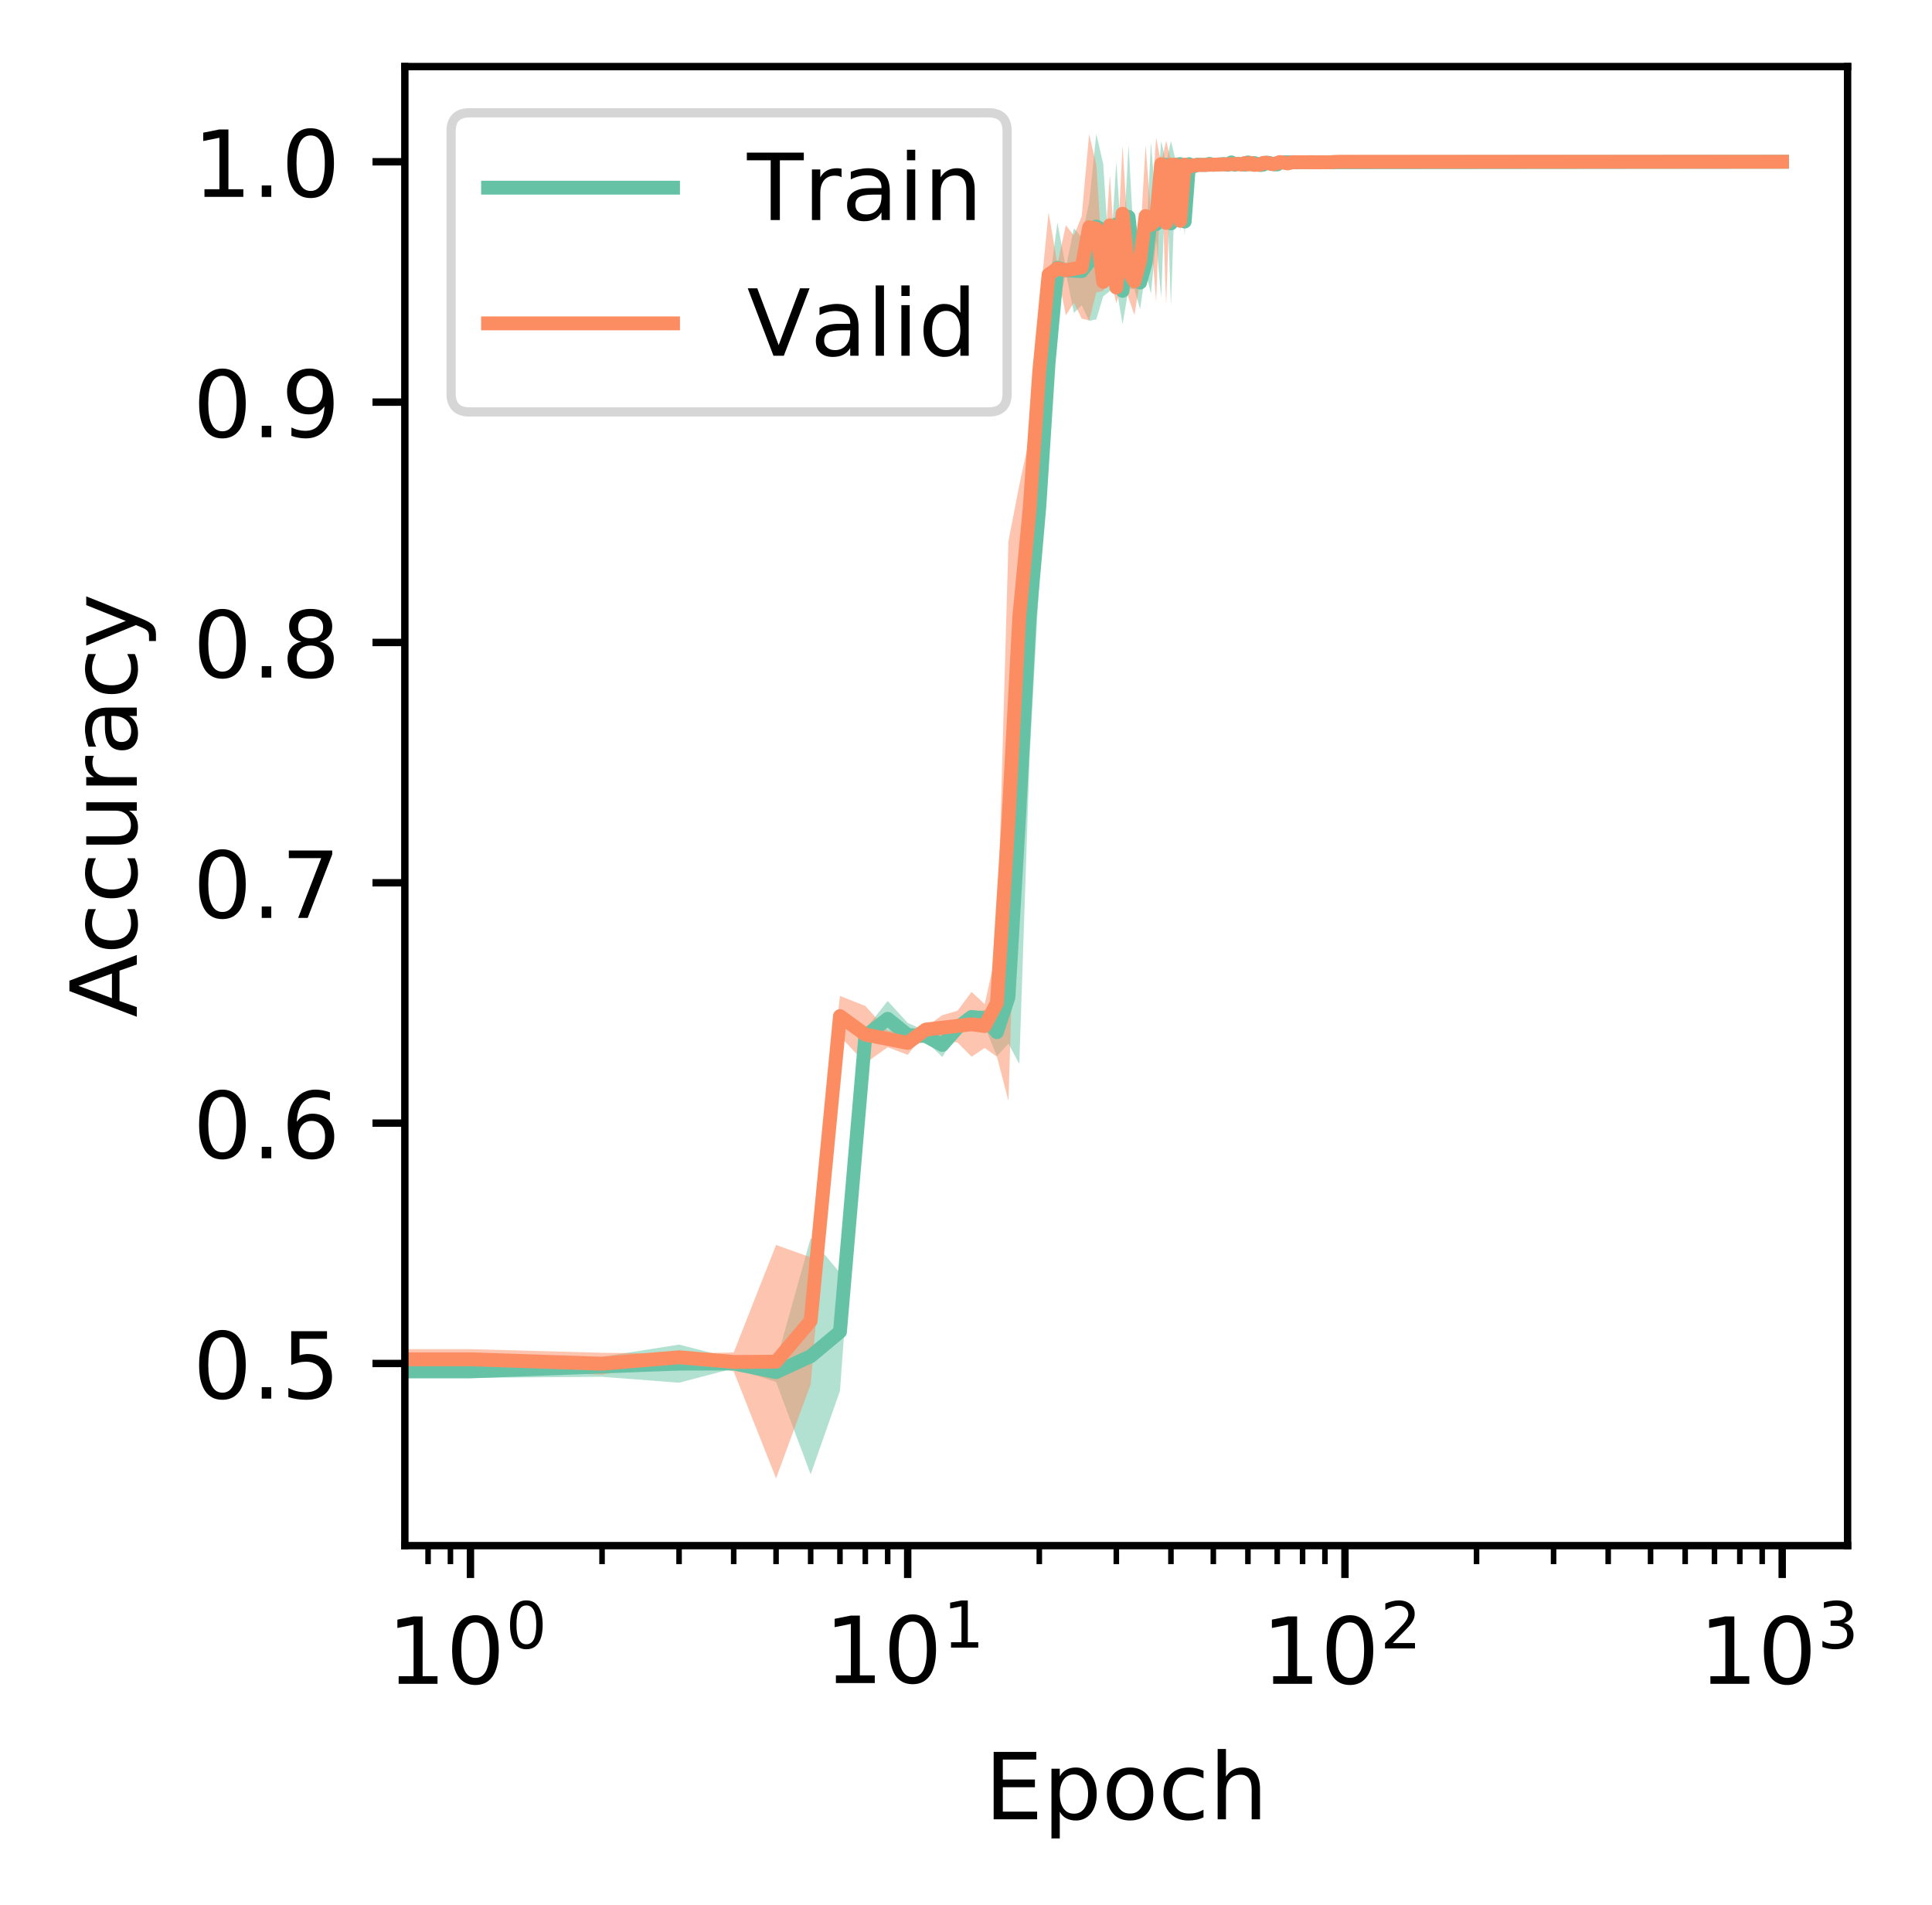 <?xml version="1.0" encoding="UTF-8"?>
<svg xmlns="http://www.w3.org/2000/svg" xmlns:xlink="http://www.w3.org/1999/xlink" width="208.913pt" height="206pt" viewBox="0 0 208.913 206" version="1.1">
<rect x="0" y="0" width="208.913" height="206" fill="#808080" stroke="none"/>
<defs>
<g>
<symbol overflow="visible" id="glyph0-0">
<path style="stroke:none;" d="M 1.238 -0.828 L 2.852 -0.828 L 2.852 -6.391 L 1.102 -6.039 L 1.102 -6.941 L 2.84 -7.289 L 3.828 -7.289 L 3.828 -0.828 L 5.441 -0.828 L 5.441 0 L 1.238 0 L 1.238 -0.828 "/>
</symbol>
<symbol overflow="visible" id="glyph0-1">
<path style="stroke:none;" d="M 3.18 -6.641 C 2.672 -6.641 2.289 -6.391 2.031 -5.891 C 1.77 -5.391 1.648 -4.641 1.648 -3.641 C 1.648 -2.641 1.77 -1.891 2.031 -1.391 C 2.289 -0.891 2.672 -0.641 3.18 -0.641 C 3.691 -0.641 4.07 -0.891 4.328 -1.391 C 4.578 -1.891 4.711 -2.641 4.711 -3.641 C 4.711 -4.641 4.578 -5.391 4.328 -5.891 C 4.07 -6.391 3.691 -6.641 3.18 -6.641 M 3.18 -7.422 C 3.988 -7.422 4.609 -7.09 5.051 -6.449 C 5.48 -5.801 5.699 -4.859 5.699 -3.641 C 5.699 -2.41 5.48 -1.469 5.051 -0.828 C 4.609 -0.191 3.988 0.129 3.18 0.129 C 2.359 0.129 1.73 -0.191 1.301 -0.828 C 0.871 -1.469 0.66 -2.41 0.66 -3.641 C 0.66 -4.859 0.871 -5.801 1.301 -6.449 C 1.73 -7.09 2.359 -7.422 3.18 -7.422 "/>
</symbol>
<symbol overflow="visible" id="glyph0-2">
<path style="stroke:none;" d="M 0.98 -7.289 L 5.59 -7.289 L 5.59 -6.461 L 1.969 -6.461 L 1.969 -4.301 L 5.441 -4.301 L 5.441 -3.469 L 1.969 -3.469 L 1.969 -0.828 L 5.68 -0.828 L 5.68 0 L 0.98 0 L 0.98 -7.289 "/>
</symbol>
<symbol overflow="visible" id="glyph0-3">
<path style="stroke:none;" d="M 1.809 -0.82 L 1.809 2.07 L 0.91 2.07 L 0.91 -5.469 L 1.809 -5.469 L 1.809 -4.641 C 1.988 -4.961 2.23 -5.199 2.52 -5.359 C 2.809 -5.52 3.16 -5.602 3.559 -5.602 C 4.219 -5.602 4.762 -5.328 5.18 -4.809 C 5.59 -4.281 5.801 -3.59 5.801 -2.73 C 5.801 -1.871 5.59 -1.172 5.18 -0.648 C 4.762 -0.129 4.219 0.129 3.559 0.129 C 3.16 0.129 2.809 0.051 2.52 -0.102 C 2.23 -0.25 1.988 -0.488 1.809 -0.82 M 4.871 -2.73 C 4.871 -3.391 4.73 -3.898 4.461 -4.281 C 4.18 -4.66 3.809 -4.852 3.34 -4.852 C 2.859 -4.852 2.488 -4.66 2.219 -4.281 C 1.941 -3.898 1.809 -3.391 1.809 -2.73 C 1.809 -2.07 1.941 -1.551 2.219 -1.172 C 2.488 -0.789 2.859 -0.609 3.34 -0.609 C 3.809 -0.609 4.18 -0.789 4.461 -1.172 C 4.73 -1.551 4.871 -2.07 4.871 -2.73 "/>
</symbol>
<symbol overflow="visible" id="glyph0-4">
<path style="stroke:none;" d="M 3.059 -4.84 C 2.578 -4.84 2.199 -4.648 1.922 -4.27 C 1.641 -3.891 1.5 -3.379 1.5 -2.73 C 1.5 -2.07 1.629 -1.559 1.91 -1.18 C 2.191 -0.801 2.57 -0.621 3.059 -0.621 C 3.539 -0.621 3.922 -0.801 4.199 -1.18 C 4.48 -1.559 4.621 -2.07 4.621 -2.73 C 4.621 -3.371 4.48 -3.891 4.199 -4.27 C 3.922 -4.648 3.539 -4.84 3.059 -4.84 M 3.059 -5.602 C 3.84 -5.602 4.449 -5.34 4.898 -4.84 C 5.34 -4.328 5.57 -3.629 5.57 -2.73 C 5.57 -1.828 5.34 -1.129 4.898 -0.629 C 4.449 -0.121 3.84 0.129 3.059 0.129 C 2.27 0.129 1.648 -0.121 1.211 -0.629 C 0.77 -1.129 0.551 -1.828 0.551 -2.73 C 0.551 -3.629 0.77 -4.328 1.211 -4.84 C 1.648 -5.34 2.27 -5.602 3.059 -5.602 "/>
</symbol>
<symbol overflow="visible" id="glyph0-5">
<path style="stroke:none;" d="M 4.879 -5.262 L 4.879 -4.422 C 4.621 -4.559 4.371 -4.66 4.109 -4.73 C 3.852 -4.801 3.602 -4.84 3.34 -4.84 C 2.762 -4.84 2.301 -4.648 1.98 -4.281 C 1.66 -3.91 1.5 -3.391 1.5 -2.73 C 1.5 -2.059 1.66 -1.539 1.98 -1.172 C 2.301 -0.801 2.762 -0.621 3.34 -0.621 C 3.602 -0.621 3.852 -0.648 4.109 -0.719 C 4.371 -0.789 4.621 -0.898 4.879 -1.039 L 4.879 -0.211 C 4.621 -0.09 4.359 0 4.102 0.051 C 3.828 0.102 3.539 0.129 3.238 0.129 C 2.422 0.129 1.762 -0.121 1.281 -0.641 C 0.789 -1.148 0.551 -1.852 0.551 -2.73 C 0.551 -3.621 0.789 -4.32 1.281 -4.828 C 1.77 -5.34 2.441 -5.602 3.301 -5.602 C 3.578 -5.602 3.852 -5.57 4.109 -5.512 C 4.371 -5.449 4.629 -5.371 4.879 -5.262 "/>
</symbol>
<symbol overflow="visible" id="glyph0-6">
<path style="stroke:none;" d="M 5.488 -3.301 L 5.488 0 L 4.59 0 L 4.59 -3.27 C 4.59 -3.789 4.48 -4.172 4.281 -4.43 C 4.078 -4.691 3.781 -4.82 3.379 -4.82 C 2.891 -4.82 2.512 -4.66 2.23 -4.352 C 1.949 -4.039 1.809 -3.621 1.809 -3.09 L 1.809 0 L 0.91 0 L 0.91 -7.602 L 1.809 -7.602 L 1.809 -4.621 C 2.02 -4.941 2.27 -5.191 2.57 -5.352 C 2.859 -5.512 3.199 -5.602 3.578 -5.602 C 4.199 -5.602 4.68 -5.398 5 -5.012 C 5.32 -4.621 5.488 -4.051 5.488 -3.301 "/>
</symbol>
<symbol overflow="visible" id="glyph0-7">
<path style="stroke:none;" d="M 1.07 -1.238 L 2.102 -1.238 L 2.102 0 L 1.07 0 L 1.07 -1.238 "/>
</symbol>
<symbol overflow="visible" id="glyph0-8">
<path style="stroke:none;" d="M 1.078 -7.289 L 4.949 -7.289 L 4.949 -6.461 L 1.98 -6.461 L 1.98 -4.672 C 2.121 -4.719 2.27 -4.762 2.41 -4.781 C 2.551 -4.801 2.699 -4.82 2.84 -4.82 C 3.648 -4.82 4.289 -4.59 4.77 -4.148 C 5.25 -3.699 5.488 -3.102 5.488 -2.34 C 5.488 -1.551 5.238 -0.941 4.75 -0.512 C 4.262 -0.078 3.57 0.129 2.691 0.129 C 2.379 0.129 2.07 0.102 1.75 0.059 C 1.43 0.012 1.109 -0.059 0.77 -0.172 L 0.77 -1.16 C 1.059 -1 1.359 -0.879 1.68 -0.801 C 1.988 -0.719 2.32 -0.691 2.672 -0.691 C 3.23 -0.691 3.68 -0.828 4.012 -1.129 C 4.328 -1.43 4.5 -1.828 4.5 -2.34 C 4.5 -2.84 4.328 -3.238 4.012 -3.539 C 3.68 -3.84 3.23 -3.988 2.672 -3.988 C 2.41 -3.988 2.141 -3.961 1.879 -3.898 C 1.621 -3.84 1.352 -3.75 1.078 -3.629 L 1.078 -7.289 "/>
</symbol>
<symbol overflow="visible" id="glyph0-9">
<path style="stroke:none;" d="M 3.301 -4.039 C 2.859 -4.039 2.512 -3.879 2.25 -3.578 C 1.988 -3.281 1.859 -2.859 1.859 -2.34 C 1.859 -1.809 1.988 -1.391 2.25 -1.09 C 2.512 -0.789 2.859 -0.641 3.301 -0.641 C 3.738 -0.641 4.09 -0.789 4.352 -1.09 C 4.609 -1.391 4.738 -1.809 4.738 -2.34 C 4.738 -2.859 4.609 -3.281 4.352 -3.578 C 4.09 -3.879 3.738 -4.039 3.301 -4.039 M 5.262 -7.129 L 5.262 -6.23 C 5.012 -6.352 4.762 -6.441 4.512 -6.5 C 4.25 -6.559 4 -6.59 3.762 -6.59 C 3.102 -6.59 2.602 -6.371 2.262 -5.93 C 1.922 -5.488 1.719 -4.82 1.68 -3.941 C 1.871 -4.219 2.109 -4.441 2.398 -4.59 C 2.691 -4.738 3.012 -4.82 3.359 -4.82 C 4.09 -4.82 4.672 -4.59 5.09 -4.148 C 5.512 -3.711 5.73 -3.102 5.73 -2.34 C 5.73 -1.59 5.5 -0.988 5.059 -0.539 C 4.621 -0.09 4.031 0.129 3.301 0.129 C 2.461 0.129 1.809 -0.191 1.371 -0.828 C 0.922 -1.469 0.699 -2.41 0.699 -3.641 C 0.699 -4.789 0.969 -5.711 1.52 -6.391 C 2.059 -7.07 2.801 -7.422 3.719 -7.422 C 3.961 -7.422 4.211 -7.391 4.469 -7.352 C 4.719 -7.301 4.98 -7.23 5.262 -7.129 "/>
</symbol>
<symbol overflow="visible" id="glyph0-10">
<path style="stroke:none;" d="M 0.82 -7.289 L 5.512 -7.289 L 5.512 -6.871 L 2.859 0 L 1.828 0 L 4.32 -6.461 L 0.82 -6.461 L 0.82 -7.289 "/>
</symbol>
<symbol overflow="visible" id="glyph0-11">
<path style="stroke:none;" d="M 3.18 -3.461 C 2.711 -3.461 2.34 -3.328 2.07 -3.078 C 1.801 -2.828 1.672 -2.488 1.672 -2.051 C 1.672 -1.609 1.801 -1.262 2.07 -1.012 C 2.34 -0.762 2.711 -0.641 3.18 -0.641 C 3.641 -0.641 4.012 -0.762 4.281 -1.02 C 4.551 -1.27 4.691 -1.609 4.691 -2.051 C 4.691 -2.488 4.551 -2.828 4.289 -3.078 C 4.02 -3.328 3.648 -3.461 3.18 -3.461 M 2.191 -3.879 C 1.77 -3.98 1.441 -4.18 1.199 -4.469 C 0.961 -4.762 0.852 -5.109 0.852 -5.531 C 0.852 -6.109 1.051 -6.57 1.469 -6.91 C 1.879 -7.25 2.449 -7.422 3.18 -7.422 C 3.898 -7.422 4.469 -7.25 4.891 -6.91 C 5.301 -6.57 5.512 -6.109 5.512 -5.531 C 5.512 -5.109 5.391 -4.762 5.148 -4.469 C 4.91 -4.18 4.59 -3.98 4.172 -3.879 C 4.641 -3.77 5.012 -3.551 5.281 -3.23 C 5.539 -2.91 5.68 -2.512 5.68 -2.051 C 5.68 -1.34 5.461 -0.801 5.031 -0.43 C 4.59 -0.051 3.98 0.129 3.18 0.129 C 2.371 0.129 1.75 -0.051 1.32 -0.43 C 0.891 -0.801 0.68 -1.34 0.68 -2.051 C 0.68 -2.512 0.809 -2.91 1.078 -3.23 C 1.34 -3.551 1.711 -3.77 2.191 -3.879 M 1.828 -5.441 C 1.828 -5.059 1.941 -4.762 2.18 -4.551 C 2.422 -4.34 2.75 -4.238 3.18 -4.238 C 3.602 -4.238 3.93 -4.34 4.172 -4.551 C 4.41 -4.762 4.531 -5.059 4.531 -5.441 C 4.531 -5.82 4.41 -6.109 4.172 -6.32 C 3.93 -6.531 3.602 -6.641 3.18 -6.641 C 2.75 -6.641 2.422 -6.531 2.18 -6.32 C 1.941 -6.109 1.828 -5.82 1.828 -5.441 "/>
</symbol>
<symbol overflow="visible" id="glyph0-12">
<path style="stroke:none;" d="M 1.102 -0.148 L 1.102 -1.051 C 1.34 -0.93 1.59 -0.84 1.852 -0.781 C 2.102 -0.719 2.352 -0.691 2.602 -0.691 C 3.238 -0.691 3.738 -0.898 4.078 -1.34 C 4.422 -1.781 4.621 -2.441 4.68 -3.34 C 4.48 -3.059 4.238 -2.84 3.961 -2.691 C 3.672 -2.539 3.352 -2.469 3 -2.469 C 2.262 -2.469 1.68 -2.691 1.262 -3.129 C 0.84 -3.57 0.629 -4.172 0.629 -4.941 C 0.629 -5.68 0.852 -6.281 1.289 -6.738 C 1.73 -7.191 2.32 -7.422 3.059 -7.422 C 3.898 -7.422 4.551 -7.09 4.988 -6.449 C 5.43 -5.801 5.66 -4.859 5.66 -3.641 C 5.66 -2.48 5.379 -1.57 4.84 -0.891 C 4.289 -0.211 3.559 0.129 2.641 0.129 C 2.391 0.129 2.141 0.102 1.891 0.059 C 1.629 0.02 1.371 -0.051 1.102 -0.148 M 3.059 -3.238 C 3.5 -3.238 3.852 -3.391 4.109 -3.691 C 4.371 -3.988 4.5 -4.41 4.5 -4.941 C 4.5 -5.461 4.371 -5.879 4.109 -6.18 C 3.852 -6.48 3.5 -6.641 3.059 -6.641 C 2.621 -6.641 2.27 -6.48 2.012 -6.18 C 1.75 -5.879 1.621 -5.461 1.621 -4.941 C 1.621 -4.41 1.75 -3.988 2.012 -3.691 C 2.27 -3.391 2.621 -3.238 3.059 -3.238 "/>
</symbol>
<symbol overflow="visible" id="glyph0-13">
<path style="stroke:none;" d="M -0.02 -7.289 L 6.141 -7.289 L 6.141 -6.461 L 3.551 -6.461 L 3.551 0 L 2.559 0 L 2.559 -6.461 L -0.02 -6.461 L -0.02 -7.289 "/>
</symbol>
<symbol overflow="visible" id="glyph0-14">
<path style="stroke:none;" d="M 4.109 -4.629 C 4.012 -4.691 3.898 -4.73 3.781 -4.762 C 3.66 -4.781 3.531 -4.801 3.391 -4.801 C 2.879 -4.801 2.488 -4.629 2.219 -4.301 C 1.941 -3.969 1.809 -3.5 1.809 -2.879 L 1.809 0 L 0.91 0 L 0.91 -5.469 L 1.809 -5.469 L 1.809 -4.621 C 1.988 -4.949 2.238 -5.199 2.539 -5.359 C 2.84 -5.52 3.211 -5.602 3.648 -5.602 C 3.711 -5.602 3.781 -5.59 3.859 -5.59 C 3.93 -5.578 4.012 -5.57 4.109 -5.551 L 4.109 -4.629 "/>
</symbol>
<symbol overflow="visible" id="glyph0-15">
<path style="stroke:none;" d="M 3.43 -2.75 C 2.699 -2.75 2.199 -2.66 1.922 -2.5 C 1.641 -2.328 1.5 -2.051 1.5 -1.648 C 1.5 -1.328 1.602 -1.07 1.809 -0.891 C 2.02 -0.699 2.309 -0.609 2.672 -0.609 C 3.172 -0.609 3.57 -0.781 3.871 -1.141 C 4.172 -1.488 4.32 -1.961 4.32 -2.551 L 4.32 -2.75 L 3.43 -2.75 M 5.219 -3.121 L 5.219 0 L 4.32 0 L 4.32 -0.828 C 4.109 -0.488 3.852 -0.25 3.551 -0.102 C 3.25 0.051 2.871 0.129 2.43 0.129 C 1.871 0.129 1.422 -0.02 1.09 -0.328 C 0.762 -0.641 0.602 -1.059 0.602 -1.59 C 0.602 -2.199 0.801 -2.66 1.219 -2.98 C 1.629 -3.289 2.238 -3.449 3.059 -3.449 L 4.32 -3.449 L 4.32 -3.539 C 4.32 -3.949 4.18 -4.27 3.91 -4.5 C 3.641 -4.719 3.262 -4.84 2.77 -4.84 C 2.449 -4.84 2.148 -4.801 1.852 -4.719 C 1.551 -4.641 1.27 -4.531 1 -4.391 L 1 -5.219 C 1.32 -5.34 1.641 -5.441 1.949 -5.5 C 2.262 -5.559 2.559 -5.602 2.859 -5.602 C 3.648 -5.602 4.238 -5.391 4.629 -4.98 C 5.02 -4.57 5.219 -3.949 5.219 -3.121 "/>
</symbol>
<symbol overflow="visible" id="glyph0-16">
<path style="stroke:none;" d="M 0.941 -5.469 L 1.84 -5.469 L 1.84 0 L 0.941 0 L 0.941 -5.469 M 0.941 -7.602 L 1.84 -7.602 L 1.84 -6.461 L 0.941 -6.461 L 0.941 -7.602 "/>
</symbol>
<symbol overflow="visible" id="glyph0-17">
<path style="stroke:none;" d="M 5.488 -3.301 L 5.488 0 L 4.59 0 L 4.59 -3.27 C 4.59 -3.789 4.48 -4.172 4.281 -4.43 C 4.078 -4.691 3.781 -4.82 3.379 -4.82 C 2.891 -4.82 2.512 -4.66 2.23 -4.352 C 1.949 -4.039 1.809 -3.621 1.809 -3.09 L 1.809 0 L 0.91 0 L 0.91 -5.469 L 1.809 -5.469 L 1.809 -4.621 C 2.02 -4.941 2.27 -5.191 2.57 -5.352 C 2.859 -5.512 3.199 -5.602 3.578 -5.602 C 4.199 -5.602 4.68 -5.398 5 -5.012 C 5.32 -4.621 5.488 -4.051 5.488 -3.301 "/>
</symbol>
<symbol overflow="visible" id="glyph0-18">
<path style="stroke:none;" d="M 2.859 0 L 0.078 -7.289 L 1.109 -7.289 L 3.422 -1.148 L 5.73 -7.289 L 6.762 -7.289 L 3.98 0 L 2.859 0 "/>
</symbol>
<symbol overflow="visible" id="glyph0-19">
<path style="stroke:none;" d="M 0.941 -7.602 L 1.84 -7.602 L 1.84 0 L 0.941 0 L 0.941 -7.602 "/>
</symbol>
<symbol overflow="visible" id="glyph0-20">
<path style="stroke:none;" d="M 4.539 -4.641 L 4.539 -7.602 L 5.441 -7.602 L 5.441 0 L 4.539 0 L 4.539 -0.82 C 4.352 -0.488 4.109 -0.25 3.82 -0.102 C 3.531 0.051 3.191 0.129 2.789 0.129 C 2.129 0.129 1.59 -0.129 1.172 -0.648 C 0.75 -1.172 0.551 -1.871 0.551 -2.73 C 0.551 -3.59 0.75 -4.281 1.172 -4.809 C 1.59 -5.328 2.129 -5.602 2.789 -5.602 C 3.191 -5.602 3.531 -5.52 3.82 -5.359 C 4.109 -5.199 4.352 -4.961 4.539 -4.641 M 1.48 -2.73 C 1.48 -2.07 1.609 -1.551 1.879 -1.172 C 2.148 -0.789 2.531 -0.609 3.012 -0.609 C 3.48 -0.609 3.852 -0.789 4.129 -1.172 C 4.398 -1.551 4.539 -2.07 4.539 -2.73 C 4.539 -3.391 4.398 -3.898 4.129 -4.281 C 3.852 -4.66 3.48 -4.852 3.012 -4.852 C 2.531 -4.852 2.148 -4.66 1.879 -4.281 C 1.609 -3.898 1.48 -3.391 1.48 -2.73 "/>
</symbol>
<symbol overflow="visible" id="glyph1-0">
<path style="stroke:none;" d="M 2.227 -4.648 C 1.867 -4.648 1.602 -4.473 1.422 -4.121 C 1.238 -3.773 1.156 -3.246 1.156 -2.547 C 1.156 -1.848 1.238 -1.324 1.422 -0.973 C 1.602 -0.621 1.867 -0.449 2.227 -0.449 C 2.582 -0.449 2.848 -0.621 3.031 -0.973 C 3.207 -1.324 3.297 -1.848 3.297 -2.547 C 3.297 -3.246 3.207 -3.773 3.031 -4.121 C 2.848 -4.473 2.582 -4.648 2.227 -4.648 M 2.227 -5.195 C 2.793 -5.195 3.227 -4.965 3.535 -4.516 C 3.836 -4.059 3.988 -3.402 3.988 -2.547 C 3.988 -1.688 3.836 -1.027 3.535 -0.582 C 3.227 -0.133 2.793 0.09 2.227 0.09 C 1.652 0.09 1.211 -0.133 0.91 -0.582 C 0.609 -1.027 0.461 -1.688 0.461 -2.547 C 0.461 -3.402 0.609 -4.059 0.91 -4.516 C 1.211 -4.965 1.652 -5.195 2.227 -5.195 "/>
</symbol>
<symbol overflow="visible" id="glyph1-1">
<path style="stroke:none;" d="M 0.867 -0.582 L 1.996 -0.582 L 1.996 -4.473 L 0.77 -4.227 L 0.77 -4.859 L 1.988 -5.102 L 2.68 -5.102 L 2.68 -0.582 L 3.809 -0.582 L 3.809 0 L 0.867 0 L 0.867 -0.582 "/>
</symbol>
<symbol overflow="visible" id="glyph1-2">
<path style="stroke:none;" d="M 1.344 -0.582 L 3.754 -0.582 L 3.754 0 L 0.512 0 L 0.512 -0.582 C 0.77 -0.848 1.129 -1.211 1.582 -1.672 C 2.031 -2.129 2.316 -2.422 2.438 -2.555 C 2.66 -2.801 2.812 -3.012 2.898 -3.184 C 2.98 -3.352 3.031 -3.527 3.031 -3.695 C 3.031 -3.961 2.934 -4.188 2.742 -4.355 C 2.555 -4.523 2.309 -4.613 2.004 -4.613 C 1.785 -4.613 1.555 -4.57 1.316 -4.5 C 1.078 -4.426 0.82 -4.312 0.547 -4.156 L 0.547 -4.859 C 0.824 -4.969 1.086 -5.055 1.324 -5.109 C 1.562 -5.164 1.785 -5.195 1.988 -5.195 C 2.512 -5.195 2.934 -5.062 3.246 -4.797 C 3.562 -4.527 3.723 -4.18 3.723 -3.738 C 3.723 -3.527 3.684 -3.324 3.605 -3.145 C 3.527 -2.953 3.387 -2.73 3.18 -2.477 C 3.121 -2.406 2.941 -2.219 2.633 -1.902 C 2.324 -1.59 1.898 -1.148 1.344 -0.582 "/>
</symbol>
<symbol overflow="visible" id="glyph1-3">
<path style="stroke:none;" d="M 2.844 -2.75 C 3.172 -2.68 3.43 -2.535 3.613 -2.309 C 3.793 -2.086 3.891 -1.805 3.891 -1.484 C 3.891 -0.98 3.719 -0.59 3.375 -0.316 C 3.023 -0.043 2.535 0.09 1.898 0.09 C 1.68 0.09 1.457 0.07 1.23 0.027 C 1.008 -0.008 0.77 -0.07 0.531 -0.152 L 0.531 -0.82 C 0.723 -0.707 0.93 -0.621 1.16 -0.566 C 1.387 -0.512 1.625 -0.484 1.875 -0.484 C 2.309 -0.484 2.641 -0.566 2.863 -0.734 C 3.086 -0.902 3.207 -1.156 3.207 -1.484 C 3.207 -1.777 3.102 -2.016 2.891 -2.184 C 2.68 -2.352 2.387 -2.441 2.008 -2.441 L 1.414 -2.441 L 1.414 -3.012 L 2.035 -3.012 C 2.371 -3.012 2.633 -3.074 2.812 -3.215 C 2.996 -3.348 3.086 -3.543 3.086 -3.801 C 3.086 -4.059 2.988 -4.262 2.809 -4.402 C 2.617 -4.543 2.352 -4.613 2.008 -4.613 C 1.82 -4.613 1.617 -4.594 1.398 -4.551 C 1.184 -4.508 0.945 -4.445 0.688 -4.359 L 0.688 -4.977 C 0.945 -5.047 1.191 -5.102 1.422 -5.137 C 1.645 -5.172 1.863 -5.195 2.07 -5.195 C 2.59 -5.195 3.004 -5.074 3.312 -4.836 C 3.617 -4.598 3.773 -4.277 3.773 -3.871 C 3.773 -3.59 3.688 -3.352 3.527 -3.156 C 3.367 -2.961 3.137 -2.82 2.844 -2.75 "/>
</symbol>
<symbol overflow="visible" id="glyph2-0">
<path style="stroke:none;" d="M -6.32 -3.422 L -2.691 -2.078 L -2.691 -4.762 L -6.32 -3.422 M -7.289 -2.859 L -7.289 -3.98 L 0 -6.762 L 0 -5.73 L -1.871 -5.07 L -1.871 -1.781 L 0 -1.121 L 0 -0.078 L -7.289 -2.859 "/>
</symbol>
<symbol overflow="visible" id="glyph2-1">
<path style="stroke:none;" d="M -5.262 -4.879 L -4.422 -4.879 C -4.559 -4.621 -4.66 -4.371 -4.73 -4.109 C -4.801 -3.852 -4.84 -3.602 -4.84 -3.34 C -4.84 -2.762 -4.648 -2.301 -4.281 -1.98 C -3.91 -1.66 -3.391 -1.5 -2.73 -1.5 C -2.059 -1.5 -1.539 -1.66 -1.172 -1.98 C -0.801 -2.301 -0.621 -2.762 -0.621 -3.34 C -0.621 -3.602 -0.648 -3.852 -0.719 -4.109 C -0.789 -4.371 -0.898 -4.621 -1.039 -4.879 L -0.211 -4.879 C -0.09 -4.621 0 -4.359 0.051 -4.102 C 0.102 -3.828 0.129 -3.539 0.129 -3.238 C 0.129 -2.422 -0.121 -1.762 -0.641 -1.281 C -1.148 -0.789 -1.852 -0.551 -2.73 -0.551 C -3.621 -0.551 -4.32 -0.789 -4.828 -1.281 C -5.34 -1.77 -5.602 -2.441 -5.602 -3.301 C -5.602 -3.578 -5.57 -3.852 -5.512 -4.109 C -5.449 -4.371 -5.371 -4.629 -5.262 -4.879 "/>
</symbol>
<symbol overflow="visible" id="glyph2-2">
<path style="stroke:none;" d="M -2.16 -0.852 L -5.469 -0.852 L -5.469 -1.75 L -2.191 -1.75 C -1.672 -1.75 -1.289 -1.852 -1.031 -2.051 C -0.77 -2.25 -0.641 -2.551 -0.641 -2.961 C -0.641 -3.441 -0.789 -3.828 -1.102 -4.109 C -1.41 -4.391 -1.828 -4.531 -2.371 -4.531 L -5.469 -4.531 L -5.469 -5.43 L 0 -5.43 L 0 -4.531 L -0.84 -4.531 C -0.5 -4.309 -0.262 -4.051 -0.102 -3.77 C 0.051 -3.48 0.129 -3.148 0.129 -2.77 C 0.129 -2.141 -0.059 -1.66 -0.449 -1.34 C -0.828 -1.012 -1.398 -0.852 -2.16 -0.852 M -5.602 -3.109 L -5.602 -3.109 "/>
</symbol>
<symbol overflow="visible" id="glyph2-3">
<path style="stroke:none;" d="M -4.629 -4.109 C -4.691 -4.012 -4.73 -3.898 -4.762 -3.781 C -4.781 -3.66 -4.801 -3.531 -4.801 -3.391 C -4.801 -2.879 -4.629 -2.488 -4.301 -2.219 C -3.969 -1.941 -3.5 -1.809 -2.879 -1.809 L 0 -1.809 L 0 -0.91 L -5.469 -0.91 L -5.469 -1.809 L -4.621 -1.809 C -4.949 -1.988 -5.199 -2.238 -5.359 -2.539 C -5.52 -2.84 -5.602 -3.211 -5.602 -3.648 C -5.602 -3.711 -5.59 -3.781 -5.59 -3.859 C -5.578 -3.93 -5.57 -4.012 -5.551 -4.109 L -4.629 -4.109 "/>
</symbol>
<symbol overflow="visible" id="glyph2-4">
<path style="stroke:none;" d="M -2.75 -3.43 C -2.75 -2.699 -2.66 -2.199 -2.5 -1.922 C -2.328 -1.641 -2.051 -1.5 -1.648 -1.5 C -1.328 -1.5 -1.07 -1.602 -0.891 -1.809 C -0.699 -2.02 -0.609 -2.309 -0.609 -2.672 C -0.609 -3.172 -0.781 -3.57 -1.141 -3.871 C -1.488 -4.172 -1.961 -4.32 -2.551 -4.32 L -2.75 -4.32 L -2.75 -3.43 M -3.121 -5.219 L 0 -5.219 L 0 -4.32 L -0.828 -4.32 C -0.488 -4.109 -0.25 -3.852 -0.102 -3.551 C 0.051 -3.25 0.129 -2.871 0.129 -2.43 C 0.129 -1.871 -0.02 -1.422 -0.328 -1.09 C -0.641 -0.762 -1.059 -0.602 -1.59 -0.602 C -2.199 -0.602 -2.66 -0.801 -2.98 -1.219 C -3.289 -1.629 -3.449 -2.238 -3.449 -3.059 L -3.449 -4.32 L -3.539 -4.32 C -3.949 -4.32 -4.27 -4.18 -4.5 -3.91 C -4.719 -3.641 -4.84 -3.262 -4.84 -2.77 C -4.84 -2.449 -4.801 -2.148 -4.719 -1.852 C -4.641 -1.551 -4.531 -1.27 -4.391 -1 L -5.219 -1 C -5.34 -1.32 -5.441 -1.641 -5.5 -1.949 C -5.559 -2.262 -5.602 -2.559 -5.602 -2.859 C -5.602 -3.648 -5.391 -4.238 -4.98 -4.629 C -4.57 -5.02 -3.949 -5.219 -3.121 -5.219 "/>
</symbol>
<symbol overflow="visible" id="glyph2-5">
<path style="stroke:none;" d="M 0.5 -3.219 C 1.141 -2.961 1.57 -2.711 1.77 -2.469 C 1.969 -2.23 2.07 -1.91 2.07 -1.512 L 2.07 -0.789 L 1.32 -0.789 L 1.32 -1.32 C 1.32 -1.559 1.262 -1.75 1.141 -1.891 C 1.02 -2.031 0.75 -2.18 0.309 -2.352 L -0.09 -2.512 L -5.469 -0.301 L -5.469 -1.25 L -1.191 -2.961 L -5.469 -4.672 L -5.469 -5.621 L 0.5 -3.219 "/>
</symbol>
</g>
<clipPath id="clip1">
  <path d="M 43.777 14 L 193 14 L 193 160 L 43.777 160 Z M 43.777 14 "/>
</clipPath>
<clipPath id="clip2">
  <path d="M 43.777 16 L 194 16 L 194 150 L 43.777 150 Z M 43.777 16 "/>
</clipPath>
<clipPath id="clip3">
  <path d="M 43.777 16 L 194 16 L 194 149 L 43.777 149 Z M 43.777 16 "/>
</clipPath>
</defs>
<g id="surface1">
<path style=" stroke:none;fill-rule:nonzero;fill:rgb(100%,100%,100%);fill-opacity:1;" d="M 0 206 L 208.914 206 L 208.914 0 L 0 0 Z M 0 206 "/>
<path style=" stroke:none;fill-rule:nonzero;fill:rgb(100%,100%,100%);fill-opacity:1;" d="M 43.777 167.129 L 199.785 167.129 L 199.785 7.199 L 43.777 7.199 Z M 43.777 167.129 "/>
<g clip-path="url(#clip1)" clip-rule="nonzero">
<path style=" stroke:none;fill-rule:nonzero;fill:rgb(39.999%,76.077%,64.705%);fill-opacity:0.5;" d="M -47230.434 141.84 L -47230.434 154.363 L 50.871 148.984 L 65.102 148.875 L 73.43 149.512 L 79.336 147.965 L 83.918 149.43 L 87.66 159.422 L 90.828 150.391 L 93.57 112.766 L 95.988 112.09 L 98.152 113.23 L 100.109 112.586 L 101.895 114.293 L 103.539 111.594 L 105.059 110.539 L 106.477 110.992 L 107.801 114.199 L 109.047 112.844 L 110.219 115.039 L 111.332 81.992 L 112.383 62.672 L 113.387 47.223 L 114.34 33.859 L 115.254 29.504 L 116.129 33.844 L 116.965 32.988 L 117.77 34.695 L 118.547 34.531 L 119.293 32.047 L 120.012 31.477 L 120.711 31.035 L 121.383 35.055 L 122.035 31.242 L 122.668 31.273 L 123.281 33.43 L 123.875 29.359 L 124.453 31.742 L 125.016 26 L 125.562 32.164 L 126.098 17.965 L 126.617 33.07 L 127.125 18.297 L 127.617 17.754 L 128.102 25.461 L 128.574 18.137 L 129.035 18.172 L 129.488 17.836 L 129.93 18.004 L 130.359 17.961 L 130.785 18.055 L 131.199 17.906 L 131.605 17.902 L 132.004 17.84 L 132.395 17.926 L 132.777 18.188 L 133.156 17.672 L 133.527 17.844 L 133.891 17.832 L 134.246 17.816 L 134.598 17.902 L 134.941 17.672 L 135.281 17.84 L 135.617 17.762 L 135.945 17.875 L 136.27 17.934 L 136.586 17.891 L 136.898 17.668 L 137.207 17.773 L 137.512 17.832 L 137.812 17.844 L 138.109 17.926 L 138.398 17.621 L 138.688 17.633 L 138.969 17.793 L 139.25 17.711 L 139.523 17.672 L 139.797 17.629 L 140.066 17.633 L 140.328 17.57 L 140.59 17.59 L 140.852 17.59 L 141.105 17.551 L 141.355 17.531 L 141.605 17.613 L 141.852 17.57 L 142.094 17.625 L 142.336 17.59 L 142.574 17.613 L 142.809 17.633 L 143.039 17.598 L 143.27 17.512 L 143.496 17.609 L 143.719 17.59 L 143.941 17.551 L 144.16 17.609 L 144.379 17.59 L 144.594 17.633 L 144.805 17.551 L 145.016 17.492 L 145.227 17.492 L 145.434 17.633 L 145.637 17.57 L 145.84 17.637 L 146.039 17.574 L 146.238 17.59 L 146.434 17.59 L 146.629 17.492 L 147.012 17.492 L 147.203 17.637 L 147.391 17.652 L 147.574 17.492 L 148.832 17.492 L 149.004 17.633 L 149.176 17.492 L 192.691 17.492 L 149.176 17.492 L 149.004 17.465 L 148.832 17.492 L 147.574 17.492 L 147.391 17.508 L 147.203 17.492 L 146.629 17.492 L 146.434 17.473 L 146.238 17.473 L 146.039 17.504 L 145.84 17.492 L 145.637 17.477 L 145.434 17.465 L 145.227 17.492 L 145.016 17.492 L 144.805 17.48 L 144.594 17.465 L 144.379 17.473 L 144.16 17.535 L 143.941 17.48 L 143.719 17.473 L 143.496 17.488 L 143.27 17.488 L 143.039 17.547 L 142.809 17.512 L 142.574 17.469 L 142.336 17.473 L 142.094 17.504 L 141.852 17.477 L 141.605 17.469 L 141.355 17.484 L 141.105 17.48 L 140.852 17.473 L 140.59 17.473 L 140.328 17.477 L 140.066 17.465 L 139.797 17.531 L 139.523 17.457 L 139.25 17.449 L 138.969 17.434 L 138.688 17.465 L 138.398 17.477 L 138.109 17.637 L 137.812 17.723 L 137.512 17.637 L 137.207 17.438 L 136.898 17.523 L 136.586 17.723 L 136.27 17.766 L 135.945 17.707 L 135.617 17.496 L 135.281 17.695 L 134.941 17.457 L 134.598 17.711 L 134.246 17.766 L 133.891 17.59 L 133.527 17.77 L 133.156 17.457 L 132.777 17.441 L 132.395 17.543 L 132.004 17.742 L 131.605 17.664 L 131.199 17.738 L 130.785 17.383 L 130.359 17.719 L 129.93 17.738 L 129.488 17.762 L 129.035 17.832 L 128.574 17.367 L 128.102 22.449 L 127.617 17.73 L 127.125 17.332 L 126.617 15.25 L 126.098 17.652 L 125.562 15.258 L 125.016 22.461 L 124.453 15.391 L 123.875 27.504 L 123.281 27.672 L 122.668 27.18 L 122.035 15.66 L 121.383 27.832 L 120.711 17.477 L 120.012 28.828 L 119.293 17.719 L 118.547 14.469 L 117.77 21.906 L 116.965 25.645 L 116.129 24.691 L 115.254 28.949 L 114.34 24.059 L 113.387 31.258 L 112.383 46.945 L 111.332 51.648 L 110.219 60.785 L 109.047 102.824 L 107.801 109.023 L 106.477 109.211 L 105.059 109.383 L 103.539 110.652 L 101.895 111.691 L 100.109 111.48 L 98.152 110.605 L 95.988 108.238 L 93.57 111.297 L 90.828 137.625 L 87.66 133.871 L 83.918 147.309 L 79.336 146.906 L 73.43 145.391 L 65.102 146.707 L 50.871 147.59 Z M -47230.434 141.84 "/>
<path style=" stroke:none;fill-rule:nonzero;fill:rgb(98.822%,55.293%,38.431%);fill-opacity:0.5;" d="M -47230.434 146.652 L -47230.434 150 L 50.871 148.074 L 65.102 148.641 L 73.43 147.156 L 79.336 148.289 L 83.918 159.859 L 87.66 149.676 L 90.828 112.051 L 93.57 114.965 L 95.988 113.242 L 98.152 114.062 L 100.109 111.617 L 101.895 112.492 L 103.539 112.73 L 105.059 114.262 L 106.477 113.316 L 107.801 114.27 L 109.047 119.043 L 110.219 80.922 L 111.332 62.914 L 112.383 47.059 L 113.387 36.441 L 114.34 29.5 L 115.254 34.09 L 116.129 32.734 L 116.965 34.457 L 117.77 34.641 L 118.547 31.617 L 119.293 31.465 L 120.012 29.781 L 120.711 32.797 L 121.383 30.516 L 122.035 32.234 L 122.668 34.055 L 123.281 30.406 L 123.875 31.043 L 124.453 25.492 L 125.016 32.633 L 125.562 17.859 L 126.098 32.977 L 126.617 18.277 L 127.125 17.871 L 127.617 25.043 L 128.102 18.258 L 128.574 18.527 L 129.035 17.938 L 129.488 18.055 L 129.93 17.895 L 130.359 18.055 L 130.785 17.852 L 131.199 17.867 L 131.605 17.863 L 132.004 17.875 L 132.395 17.871 L 132.777 17.812 L 133.156 17.805 L 133.527 17.801 L 133.891 17.82 L 134.246 17.875 L 134.598 17.832 L 134.941 17.965 L 135.281 17.703 L 135.617 17.867 L 135.945 17.836 L 136.27 17.91 L 136.586 17.695 L 136.898 17.734 L 137.207 17.895 L 137.512 17.816 L 137.812 17.859 L 138.109 17.629 L 138.398 17.57 L 138.688 17.773 L 138.969 17.832 L 139.25 17.887 L 139.523 17.613 L 139.797 17.613 L 140.066 17.633 L 140.328 17.512 L 140.59 17.621 L 140.852 17.59 L 141.105 17.691 L 141.355 17.633 L 141.605 17.57 L 141.852 17.641 L 142.094 17.613 L 142.336 17.59 L 142.574 17.59 L 142.809 17.621 L 143.039 17.59 L 143.27 17.617 L 143.496 17.633 L 143.719 17.582 L 143.941 17.551 L 144.16 17.613 L 144.379 17.531 L 144.594 17.605 L 144.805 17.492 L 145.016 17.492 L 145.227 17.633 L 145.434 17.59 L 145.637 17.633 L 145.84 17.594 L 146.039 17.613 L 146.238 17.531 L 146.434 17.492 L 146.82 17.492 L 147.012 17.598 L 147.203 17.633 L 147.391 17.492 L 148.656 17.492 L 148.832 17.602 L 149.004 17.492 L 192.691 17.492 L 149.004 17.492 L 148.832 17.48 L 148.656 17.492 L 147.391 17.492 L 147.203 17.465 L 147.012 17.547 L 146.82 17.492 L 146.434 17.492 L 146.238 17.484 L 146.039 17.469 L 145.84 17.566 L 145.637 17.465 L 145.434 17.473 L 145.227 17.465 L 145.016 17.492 L 144.805 17.492 L 144.594 17.508 L 144.379 17.484 L 144.16 17.469 L 143.941 17.48 L 143.719 17.512 L 143.496 17.465 L 143.27 17.496 L 143.039 17.473 L 142.809 17.477 L 142.574 17.473 L 142.336 17.473 L 142.094 17.469 L 141.852 17.473 L 141.605 17.477 L 141.105 17.453 L 140.852 17.473 L 140.59 17.477 L 140.328 17.488 L 140.066 17.465 L 139.797 17.469 L 139.523 17.516 L 139.25 17.453 L 138.969 17.426 L 138.688 17.438 L 138.398 17.477 L 138.109 17.531 L 137.812 17.594 L 137.512 17.672 L 137.207 17.461 L 136.898 17.445 L 136.586 17.527 L 136.27 17.672 L 135.945 17.762 L 135.617 17.797 L 135.281 17.535 L 134.941 17.602 L 134.598 17.426 L 134.246 17.707 L 133.891 17.648 L 133.527 17.684 L 133.156 17.664 L 132.777 17.43 L 132.395 17.535 L 132.004 17.707 L 131.605 17.672 L 131.199 17.602 L 130.785 17.781 L 130.359 17.383 L 129.93 17.75 L 129.488 17.645 L 129.035 17.793 L 128.574 17.59 L 128.102 17.34 L 127.617 22.707 L 127.125 17.777 L 126.617 17.336 L 126.098 15.227 L 125.562 17.641 L 125.016 14.887 L 124.453 23.133 L 123.875 15.68 L 123.281 26 L 122.668 26.785 L 122.035 26.43 L 121.383 15.707 L 120.711 29.375 L 120.012 18.941 L 119.293 29.488 L 118.547 17.82 L 117.77 14.508 L 116.965 23.379 L 116.129 25.461 L 115.254 24.363 L 114.34 28.562 L 113.387 22.953 L 112.383 33.16 L 111.332 47.285 L 110.219 52.457 L 109.047 58.504 L 107.801 102.617 L 106.477 108.574 L 105.059 107.254 L 103.539 109.289 L 101.895 109.77 L 100.109 111.039 L 98.152 111.465 L 95.988 111.457 L 93.57 108.777 L 90.828 107.691 L 87.66 135.949 L 83.918 134.621 L 79.336 146.242 L 73.43 146.363 L 65.102 146.277 L 50.871 145.883 Z M -47230.434 146.652 "/>
</g>
<path style="fill:none;stroke-width:0.8;stroke-linecap:butt;stroke-linejoin:round;stroke:rgb(0%,0%,0%);stroke-opacity:1;stroke-miterlimit:10;" d="M 50.871 38.871 L 50.871 35.371 " transform="matrix(1,0,0,-1,0,206)"/>
<g style="fill:rgb(0%,0%,0%);fill-opacity:1;">
  <use xlink:href="#glyph0-0" x="41.869" y="182.073"/>
</g>
<g style="fill:rgb(0%,0%,0%);fill-opacity:1;">
  <use xlink:href="#glyph0-1" x="48.232" y="182.073"/>
</g>
<g style="fill:rgb(0%,0%,0%);fill-opacity:1;">
  <use xlink:href="#glyph1-0" x="54.69" y="178.245"/>
</g>
<path style="fill:none;stroke-width:0.8;stroke-linecap:butt;stroke-linejoin:round;stroke:rgb(0%,0%,0%);stroke-opacity:1;stroke-miterlimit:10;" d="M 98.152 38.871 L 98.152 35.371 " transform="matrix(1,0,0,-1,0,206)"/>
<g style="fill:rgb(0%,0%,0%);fill-opacity:1;">
  <use xlink:href="#glyph0-0" x="89.151" y="181.986"/>
</g>
<g style="fill:rgb(0%,0%,0%);fill-opacity:1;">
  <use xlink:href="#glyph0-1" x="95.513" y="181.986"/>
</g>
<g style="fill:rgb(0%,0%,0%);fill-opacity:1;">
  <use xlink:href="#glyph1-1" x="101.971" y="178.158"/>
</g>
<path style="fill:none;stroke-width:0.8;stroke-linecap:butt;stroke-linejoin:round;stroke:rgb(0%,0%,0%);stroke-opacity:1;stroke-miterlimit:10;" d="M 145.434 38.871 L 145.434 35.371 " transform="matrix(1,0,0,-1,0,206)"/>
<g style="fill:rgb(0%,0%,0%);fill-opacity:1;">
  <use xlink:href="#glyph0-0" x="136.432" y="182.073"/>
</g>
<g style="fill:rgb(0%,0%,0%);fill-opacity:1;">
  <use xlink:href="#glyph0-1" x="142.794" y="182.073"/>
</g>
<g style="fill:rgb(0%,0%,0%);fill-opacity:1;">
  <use xlink:href="#glyph1-2" x="149.252" y="178.245"/>
</g>
<path style="fill:none;stroke-width:0.8;stroke-linecap:butt;stroke-linejoin:round;stroke:rgb(0%,0%,0%);stroke-opacity:1;stroke-miterlimit:10;" d="M 192.715 38.871 L 192.715 35.371 " transform="matrix(1,0,0,-1,0,206)"/>
<g style="fill:rgb(0%,0%,0%);fill-opacity:1;">
  <use xlink:href="#glyph0-0" x="183.713" y="182.073"/>
</g>
<g style="fill:rgb(0%,0%,0%);fill-opacity:1;">
  <use xlink:href="#glyph0-1" x="190.076" y="182.073"/>
</g>
<g style="fill:rgb(0%,0%,0%);fill-opacity:1;">
  <use xlink:href="#glyph1-3" x="196.534" y="178.245"/>
</g>
<path style="fill:none;stroke-width:0.6;stroke-linecap:butt;stroke-linejoin:round;stroke:rgb(0%,0%,0%);stroke-opacity:1;stroke-miterlimit:10;" d="M 46.289 38.871 L 46.289 36.871 " transform="matrix(1,0,0,-1,0,206)"/>
<path style="fill:none;stroke-width:0.6;stroke-linecap:butt;stroke-linejoin:round;stroke:rgb(0%,0%,0%);stroke-opacity:1;stroke-miterlimit:10;" d="M 48.707 38.871 L 48.707 36.871 " transform="matrix(1,0,0,-1,0,206)"/>
<path style="fill:none;stroke-width:0.6;stroke-linecap:butt;stroke-linejoin:round;stroke:rgb(0%,0%,0%);stroke-opacity:1;stroke-miterlimit:10;" d="M 65.102 38.871 L 65.102 36.871 " transform="matrix(1,0,0,-1,0,206)"/>
<path style="fill:none;stroke-width:0.6;stroke-linecap:butt;stroke-linejoin:round;stroke:rgb(0%,0%,0%);stroke-opacity:1;stroke-miterlimit:10;" d="M 73.43 38.871 L 73.43 36.871 " transform="matrix(1,0,0,-1,0,206)"/>
<path style="fill:none;stroke-width:0.6;stroke-linecap:butt;stroke-linejoin:round;stroke:rgb(0%,0%,0%);stroke-opacity:1;stroke-miterlimit:10;" d="M 79.336 38.871 L 79.336 36.871 " transform="matrix(1,0,0,-1,0,206)"/>
<path style="fill:none;stroke-width:0.6;stroke-linecap:butt;stroke-linejoin:round;stroke:rgb(0%,0%,0%);stroke-opacity:1;stroke-miterlimit:10;" d="M 83.918 38.871 L 83.918 36.871 " transform="matrix(1,0,0,-1,0,206)"/>
<path style="fill:none;stroke-width:0.6;stroke-linecap:butt;stroke-linejoin:round;stroke:rgb(0%,0%,0%);stroke-opacity:1;stroke-miterlimit:10;" d="M 87.66 38.871 L 87.66 36.871 " transform="matrix(1,0,0,-1,0,206)"/>
<path style="fill:none;stroke-width:0.6;stroke-linecap:butt;stroke-linejoin:round;stroke:rgb(0%,0%,0%);stroke-opacity:1;stroke-miterlimit:10;" d="M 90.828 38.871 L 90.828 36.871 " transform="matrix(1,0,0,-1,0,206)"/>
<path style="fill:none;stroke-width:0.6;stroke-linecap:butt;stroke-linejoin:round;stroke:rgb(0%,0%,0%);stroke-opacity:1;stroke-miterlimit:10;" d="M 93.57 38.871 L 93.57 36.871 " transform="matrix(1,0,0,-1,0,206)"/>
<path style="fill:none;stroke-width:0.6;stroke-linecap:butt;stroke-linejoin:round;stroke:rgb(0%,0%,0%);stroke-opacity:1;stroke-miterlimit:10;" d="M 95.988 38.871 L 95.988 36.871 " transform="matrix(1,0,0,-1,0,206)"/>
<path style="fill:none;stroke-width:0.6;stroke-linecap:butt;stroke-linejoin:round;stroke:rgb(0%,0%,0%);stroke-opacity:1;stroke-miterlimit:10;" d="M 112.383 38.871 L 112.383 36.871 " transform="matrix(1,0,0,-1,0,206)"/>
<path style="fill:none;stroke-width:0.6;stroke-linecap:butt;stroke-linejoin:round;stroke:rgb(0%,0%,0%);stroke-opacity:1;stroke-miterlimit:10;" d="M 120.711 38.871 L 120.711 36.871 " transform="matrix(1,0,0,-1,0,206)"/>
<path style="fill:none;stroke-width:0.6;stroke-linecap:butt;stroke-linejoin:round;stroke:rgb(0%,0%,0%);stroke-opacity:1;stroke-miterlimit:10;" d="M 126.617 38.871 L 126.617 36.871 " transform="matrix(1,0,0,-1,0,206)"/>
<path style="fill:none;stroke-width:0.6;stroke-linecap:butt;stroke-linejoin:round;stroke:rgb(0%,0%,0%);stroke-opacity:1;stroke-miterlimit:10;" d="M 131.199 38.871 L 131.199 36.871 " transform="matrix(1,0,0,-1,0,206)"/>
<path style="fill:none;stroke-width:0.6;stroke-linecap:butt;stroke-linejoin:round;stroke:rgb(0%,0%,0%);stroke-opacity:1;stroke-miterlimit:10;" d="M 134.941 38.871 L 134.941 36.871 " transform="matrix(1,0,0,-1,0,206)"/>
<path style="fill:none;stroke-width:0.6;stroke-linecap:butt;stroke-linejoin:round;stroke:rgb(0%,0%,0%);stroke-opacity:1;stroke-miterlimit:10;" d="M 138.109 38.871 L 138.109 36.871 " transform="matrix(1,0,0,-1,0,206)"/>
<path style="fill:none;stroke-width:0.6;stroke-linecap:butt;stroke-linejoin:round;stroke:rgb(0%,0%,0%);stroke-opacity:1;stroke-miterlimit:10;" d="M 140.852 38.871 L 140.852 36.871 " transform="matrix(1,0,0,-1,0,206)"/>
<path style="fill:none;stroke-width:0.6;stroke-linecap:butt;stroke-linejoin:round;stroke:rgb(0%,0%,0%);stroke-opacity:1;stroke-miterlimit:10;" d="M 143.27 38.871 L 143.27 36.871 " transform="matrix(1,0,0,-1,0,206)"/>
<path style="fill:none;stroke-width:0.6;stroke-linecap:butt;stroke-linejoin:round;stroke:rgb(0%,0%,0%);stroke-opacity:1;stroke-miterlimit:10;" d="M 159.664 38.871 L 159.664 36.871 " transform="matrix(1,0,0,-1,0,206)"/>
<path style="fill:none;stroke-width:0.6;stroke-linecap:butt;stroke-linejoin:round;stroke:rgb(0%,0%,0%);stroke-opacity:1;stroke-miterlimit:10;" d="M 167.992 38.871 L 167.992 36.871 " transform="matrix(1,0,0,-1,0,206)"/>
<path style="fill:none;stroke-width:0.6;stroke-linecap:butt;stroke-linejoin:round;stroke:rgb(0%,0%,0%);stroke-opacity:1;stroke-miterlimit:10;" d="M 173.898 38.871 L 173.898 36.871 " transform="matrix(1,0,0,-1,0,206)"/>
<path style="fill:none;stroke-width:0.6;stroke-linecap:butt;stroke-linejoin:round;stroke:rgb(0%,0%,0%);stroke-opacity:1;stroke-miterlimit:10;" d="M 178.48 38.871 L 178.48 36.871 " transform="matrix(1,0,0,-1,0,206)"/>
<path style="fill:none;stroke-width:0.6;stroke-linecap:butt;stroke-linejoin:round;stroke:rgb(0%,0%,0%);stroke-opacity:1;stroke-miterlimit:10;" d="M 182.223 38.871 L 182.223 36.871 " transform="matrix(1,0,0,-1,0,206)"/>
<path style="fill:none;stroke-width:0.6;stroke-linecap:butt;stroke-linejoin:round;stroke:rgb(0%,0%,0%);stroke-opacity:1;stroke-miterlimit:10;" d="M 185.391 38.871 L 185.391 36.871 " transform="matrix(1,0,0,-1,0,206)"/>
<path style="fill:none;stroke-width:0.6;stroke-linecap:butt;stroke-linejoin:round;stroke:rgb(0%,0%,0%);stroke-opacity:1;stroke-miterlimit:10;" d="M 188.133 38.871 L 188.133 36.871 " transform="matrix(1,0,0,-1,0,206)"/>
<path style="fill:none;stroke-width:0.6;stroke-linecap:butt;stroke-linejoin:round;stroke:rgb(0%,0%,0%);stroke-opacity:1;stroke-miterlimit:10;" d="M 190.551 38.871 L 190.551 36.871 " transform="matrix(1,0,0,-1,0,206)"/>
<g style="fill:rgb(0%,0%,0%);fill-opacity:1;">
  <use xlink:href="#glyph0-2" x="106.468" y="196.722"/>
  <use xlink:href="#glyph0-3" x="112.788" y="196.722"/>
  <use xlink:href="#glyph0-4" x="119.138" y="196.722"/>
  <use xlink:href="#glyph0-5" x="125.258" y="196.722"/>
  <use xlink:href="#glyph0-6" x="130.758" y="196.722"/>
</g>
<path style="fill:none;stroke-width:0.8;stroke-linecap:butt;stroke-linejoin:round;stroke:rgb(0%,0%,0%);stroke-opacity:1;stroke-miterlimit:10;" d="M 43.777 58.566 L 40.277 58.566 " transform="matrix(1,0,0,-1,0,206)"/>
<g style="fill:rgb(0%,0%,0%);fill-opacity:1;">
  <use xlink:href="#glyph0-1" x="20.872" y="151.231"/>
  <use xlink:href="#glyph0-7" x="27.232" y="151.231"/>
  <use xlink:href="#glyph0-8" x="30.412" y="151.231"/>
</g>
<path style="fill:none;stroke-width:0.8;stroke-linecap:butt;stroke-linejoin:round;stroke:rgb(0%,0%,0%);stroke-opacity:1;stroke-miterlimit:10;" d="M 43.777 84.555 L 40.277 84.555 " transform="matrix(1,0,0,-1,0,206)"/>
<g style="fill:rgb(0%,0%,0%);fill-opacity:1;">
  <use xlink:href="#glyph0-1" x="20.872" y="125.243"/>
  <use xlink:href="#glyph0-7" x="27.232" y="125.243"/>
  <use xlink:href="#glyph0-9" x="30.412" y="125.243"/>
</g>
<path style="fill:none;stroke-width:0.8;stroke-linecap:butt;stroke-linejoin:round;stroke:rgb(0%,0%,0%);stroke-opacity:1;stroke-miterlimit:10;" d="M 43.777 110.543 L 40.277 110.543 " transform="matrix(1,0,0,-1,0,206)"/>
<g style="fill:rgb(0%,0%,0%);fill-opacity:1;">
  <use xlink:href="#glyph0-1" x="20.872" y="99.254"/>
  <use xlink:href="#glyph0-7" x="27.232" y="99.254"/>
  <use xlink:href="#glyph0-10" x="30.412" y="99.254"/>
</g>
<path style="fill:none;stroke-width:0.8;stroke-linecap:butt;stroke-linejoin:round;stroke:rgb(0%,0%,0%);stroke-opacity:1;stroke-miterlimit:10;" d="M 43.777 136.531 L 40.277 136.531 " transform="matrix(1,0,0,-1,0,206)"/>
<g style="fill:rgb(0%,0%,0%);fill-opacity:1;">
  <use xlink:href="#glyph0-1" x="20.872" y="73.265"/>
  <use xlink:href="#glyph0-7" x="27.232" y="73.265"/>
  <use xlink:href="#glyph0-11" x="30.412" y="73.265"/>
</g>
<path style="fill:none;stroke-width:0.8;stroke-linecap:butt;stroke-linejoin:round;stroke:rgb(0%,0%,0%);stroke-opacity:1;stroke-miterlimit:10;" d="M 43.777 162.519 L 40.277 162.519 " transform="matrix(1,0,0,-1,0,206)"/>
<g style="fill:rgb(0%,0%,0%);fill-opacity:1;">
  <use xlink:href="#glyph0-1" x="20.872" y="47.276"/>
  <use xlink:href="#glyph0-7" x="27.232" y="47.276"/>
  <use xlink:href="#glyph0-12" x="30.412" y="47.276"/>
</g>
<path style="fill:none;stroke-width:0.8;stroke-linecap:butt;stroke-linejoin:round;stroke:rgb(0%,0%,0%);stroke-opacity:1;stroke-miterlimit:10;" d="M 43.777 188.508 L 40.277 188.508 " transform="matrix(1,0,0,-1,0,206)"/>
<g style="fill:rgb(0%,0%,0%);fill-opacity:1;">
  <use xlink:href="#glyph0-0" x="20.872" y="21.288"/>
  <use xlink:href="#glyph0-7" x="27.232" y="21.288"/>
  <use xlink:href="#glyph0-1" x="30.412" y="21.288"/>
</g>
<g style="fill:rgb(0%,0%,0%);fill-opacity:1;">
  <use xlink:href="#glyph2-0" x="14.794" y="110.023"/>
  <use xlink:href="#glyph2-1" x="14.794" y="103.183"/>
  <use xlink:href="#glyph2-1" x="14.794" y="97.683"/>
  <use xlink:href="#glyph2-2" x="14.794" y="92.183"/>
  <use xlink:href="#glyph2-3" x="14.794" y="85.843"/>
  <use xlink:href="#glyph2-4" x="14.794" y="81.733"/>
  <use xlink:href="#glyph2-1" x="14.794" y="75.603"/>
  <use xlink:href="#glyph2-5" x="14.794" y="70.103"/>
</g>
<g clip-path="url(#clip2)" clip-rule="nonzero">
<path style="fill:none;stroke-width:1.5;stroke-linecap:square;stroke-linejoin:round;stroke:rgb(39.999%,76.077%,64.705%);stroke-opacity:1;stroke-miterlimit:10;" d="M -1 57.711 L 50.871 57.711 L 73.43 58.551 L 79.336 58.566 L 83.918 57.633 L 87.66 59.351 L 90.828 61.992 L 93.57 93.969 L 95.988 95.836 L 98.152 94.082 L 100.109 93.969 L 101.895 93.008 L 103.539 94.875 L 105.059 96.039 L 106.477 95.898 L 107.801 94.391 L 109.047 98.164 L 110.219 118.086 L 111.332 139.18 L 112.383 151.191 L 113.387 166.762 L 114.34 177.043 L 115.254 176.773 L 116.965 176.683 L 117.77 177.699 L 118.547 181.5 L 119.293 181.117 L 120.012 175.848 L 120.711 181.742 L 121.383 174.555 L 122.035 182.547 L 122.668 176.773 L 123.281 175.449 L 123.875 177.57 L 124.453 182.433 L 125.016 181.769 L 125.562 182.289 L 126.098 188.191 L 126.617 181.84 L 127.125 188.183 L 127.617 188.258 L 128.102 182.043 L 128.574 188.25 L 129.035 187.996 L 129.488 188.199 L 130.359 188.16 L 130.785 188.281 L 131.199 188.176 L 132.395 188.266 L 132.777 188.183 L 133.156 188.437 L 133.527 188.191 L 133.891 188.289 L 134.598 188.191 L 134.941 188.437 L 135.281 188.234 L 135.617 188.371 L 136.27 188.152 L 136.586 188.191 L 136.898 188.402 L 137.207 188.394 L 137.812 188.219 L 138.109 188.219 L 138.398 188.453 L 192.691 188.508 " transform="matrix(1,0,0,-1,0,206)"/>
</g>
<g clip-path="url(#clip3)" clip-rule="nonzero">
<path style="fill:none;stroke-width:1.5;stroke-linecap:square;stroke-linejoin:round;stroke:rgb(98.822%,55.293%,38.431%);stroke-opacity:1;stroke-miterlimit:10;" d="M -1 59.019 L 50.871 59.019 L 65.102 58.543 L 73.43 59.238 L 79.336 58.734 L 83.918 58.762 L 87.66 63.187 L 90.828 96.129 L 93.57 94.129 L 98.152 93.234 L 100.109 94.672 L 105.059 95.242 L 106.477 95.055 L 107.801 97.558 L 109.047 117.226 L 110.219 139.308 L 111.332 150.898 L 112.383 165.891 L 113.387 176.301 L 114.34 176.969 L 115.254 176.773 L 116.965 177.082 L 117.77 181.426 L 118.547 181.281 L 119.293 175.523 L 120.012 181.637 L 120.711 174.914 L 121.383 182.891 L 122.035 176.668 L 122.668 175.578 L 123.281 177.797 L 123.875 182.637 L 124.453 181.687 L 125.016 182.238 L 125.562 188.25 L 126.098 181.898 L 126.617 188.191 L 127.125 188.176 L 127.617 182.125 L 128.102 188.199 L 128.574 187.941 L 129.035 188.137 L 133.891 188.266 L 134.246 188.207 L 134.598 188.371 L 134.941 188.219 L 135.281 188.379 L 135.617 188.168 L 136.27 188.207 L 136.586 188.387 L 136.898 188.41 L 137.512 188.258 L 137.812 188.273 L 138.398 188.476 L 139.25 188.332 L 139.797 188.461 L 143.719 188.453 L 144.379 188.492 L 144.805 188.508 L 192.691 188.508 " transform="matrix(1,0,0,-1,0,206)"/>
</g>
<path style="fill:none;stroke-width:0.8;stroke-linecap:square;stroke-linejoin:miter;stroke:rgb(0%,0%,0%);stroke-opacity:1;stroke-miterlimit:10;" d="M 43.777 38.871 L 43.777 198.801 " transform="matrix(1,0,0,-1,0,206)"/>
<path style="fill:none;stroke-width:0.8;stroke-linecap:square;stroke-linejoin:miter;stroke:rgb(0%,0%,0%);stroke-opacity:1;stroke-miterlimit:10;" d="M 199.785 38.871 L 199.785 198.801 " transform="matrix(1,0,0,-1,0,206)"/>
<path style="fill:none;stroke-width:0.8;stroke-linecap:square;stroke-linejoin:miter;stroke:rgb(0%,0%,0%);stroke-opacity:1;stroke-miterlimit:10;" d="M 43.777 38.871 L 199.785 38.871 " transform="matrix(1,0,0,-1,0,206)"/>
<path style="fill:none;stroke-width:0.8;stroke-linecap:square;stroke-linejoin:miter;stroke:rgb(0%,0%,0%);stroke-opacity:1;stroke-miterlimit:10;" d="M 43.777 198.801 L 199.785 198.801 " transform="matrix(1,0,0,-1,0,206)"/>
<path style="fill-rule:nonzero;fill:rgb(100%,100%,100%);fill-opacity:0.8;stroke-width:1;stroke-linecap:butt;stroke-linejoin:miter;stroke:rgb(79.999%,79.999%,79.999%);stroke-opacity:0.8;stroke-miterlimit:10;" d="M 50.777 161.457 L 106.902 161.457 C 108.238 161.457 108.902 162.121 108.902 163.457 L 108.902 191.801 C 108.902 193.133 108.238 193.801 106.902 193.801 L 50.777 193.801 C 49.445 193.801 48.777 193.133 48.777 191.801 L 48.777 163.457 C 48.777 162.121 49.445 161.457 50.777 161.457 Z M 50.777 161.457 " transform="matrix(1,0,0,-1,0,206)"/>
<path style="fill:none;stroke-width:1.5;stroke-linecap:square;stroke-linejoin:round;stroke:rgb(39.999%,76.077%,64.705%);stroke-opacity:1;stroke-miterlimit:10;" d="M 52.777 185.707 L 72.777 185.707 " transform="matrix(1,0,0,-1,0,206)"/>
<g style="fill:rgb(0%,0%,0%);fill-opacity:1;">
  <use xlink:href="#glyph0-13" x="80.778" y="23.794"/>
  <use xlink:href="#glyph0-14" x="86.888" y="23.794"/>
  <use xlink:href="#glyph0-15" x="90.998" y="23.794"/>
  <use xlink:href="#glyph0-16" x="97.128" y="23.794"/>
  <use xlink:href="#glyph0-17" x="99.908" y="23.794"/>
</g>
<path style="fill:none;stroke-width:1.5;stroke-linecap:square;stroke-linejoin:round;stroke:rgb(98.822%,55.293%,38.431%);stroke-opacity:1;stroke-miterlimit:10;" d="M 52.777 171.035 L 72.777 171.035 " transform="matrix(1,0,0,-1,0,206)"/>
<g style="fill:rgb(0%,0%,0%);fill-opacity:1;">
  <use xlink:href="#glyph0-18" x="80.778" y="38.466"/>
  <use xlink:href="#glyph0-15" x="87.618" y="38.466"/>
  <use xlink:href="#glyph0-19" x="93.748" y="38.466"/>
  <use xlink:href="#glyph0-16" x="96.528" y="38.466"/>
  <use xlink:href="#glyph0-20" x="99.308" y="38.466"/>
</g>
</g>
</svg>
